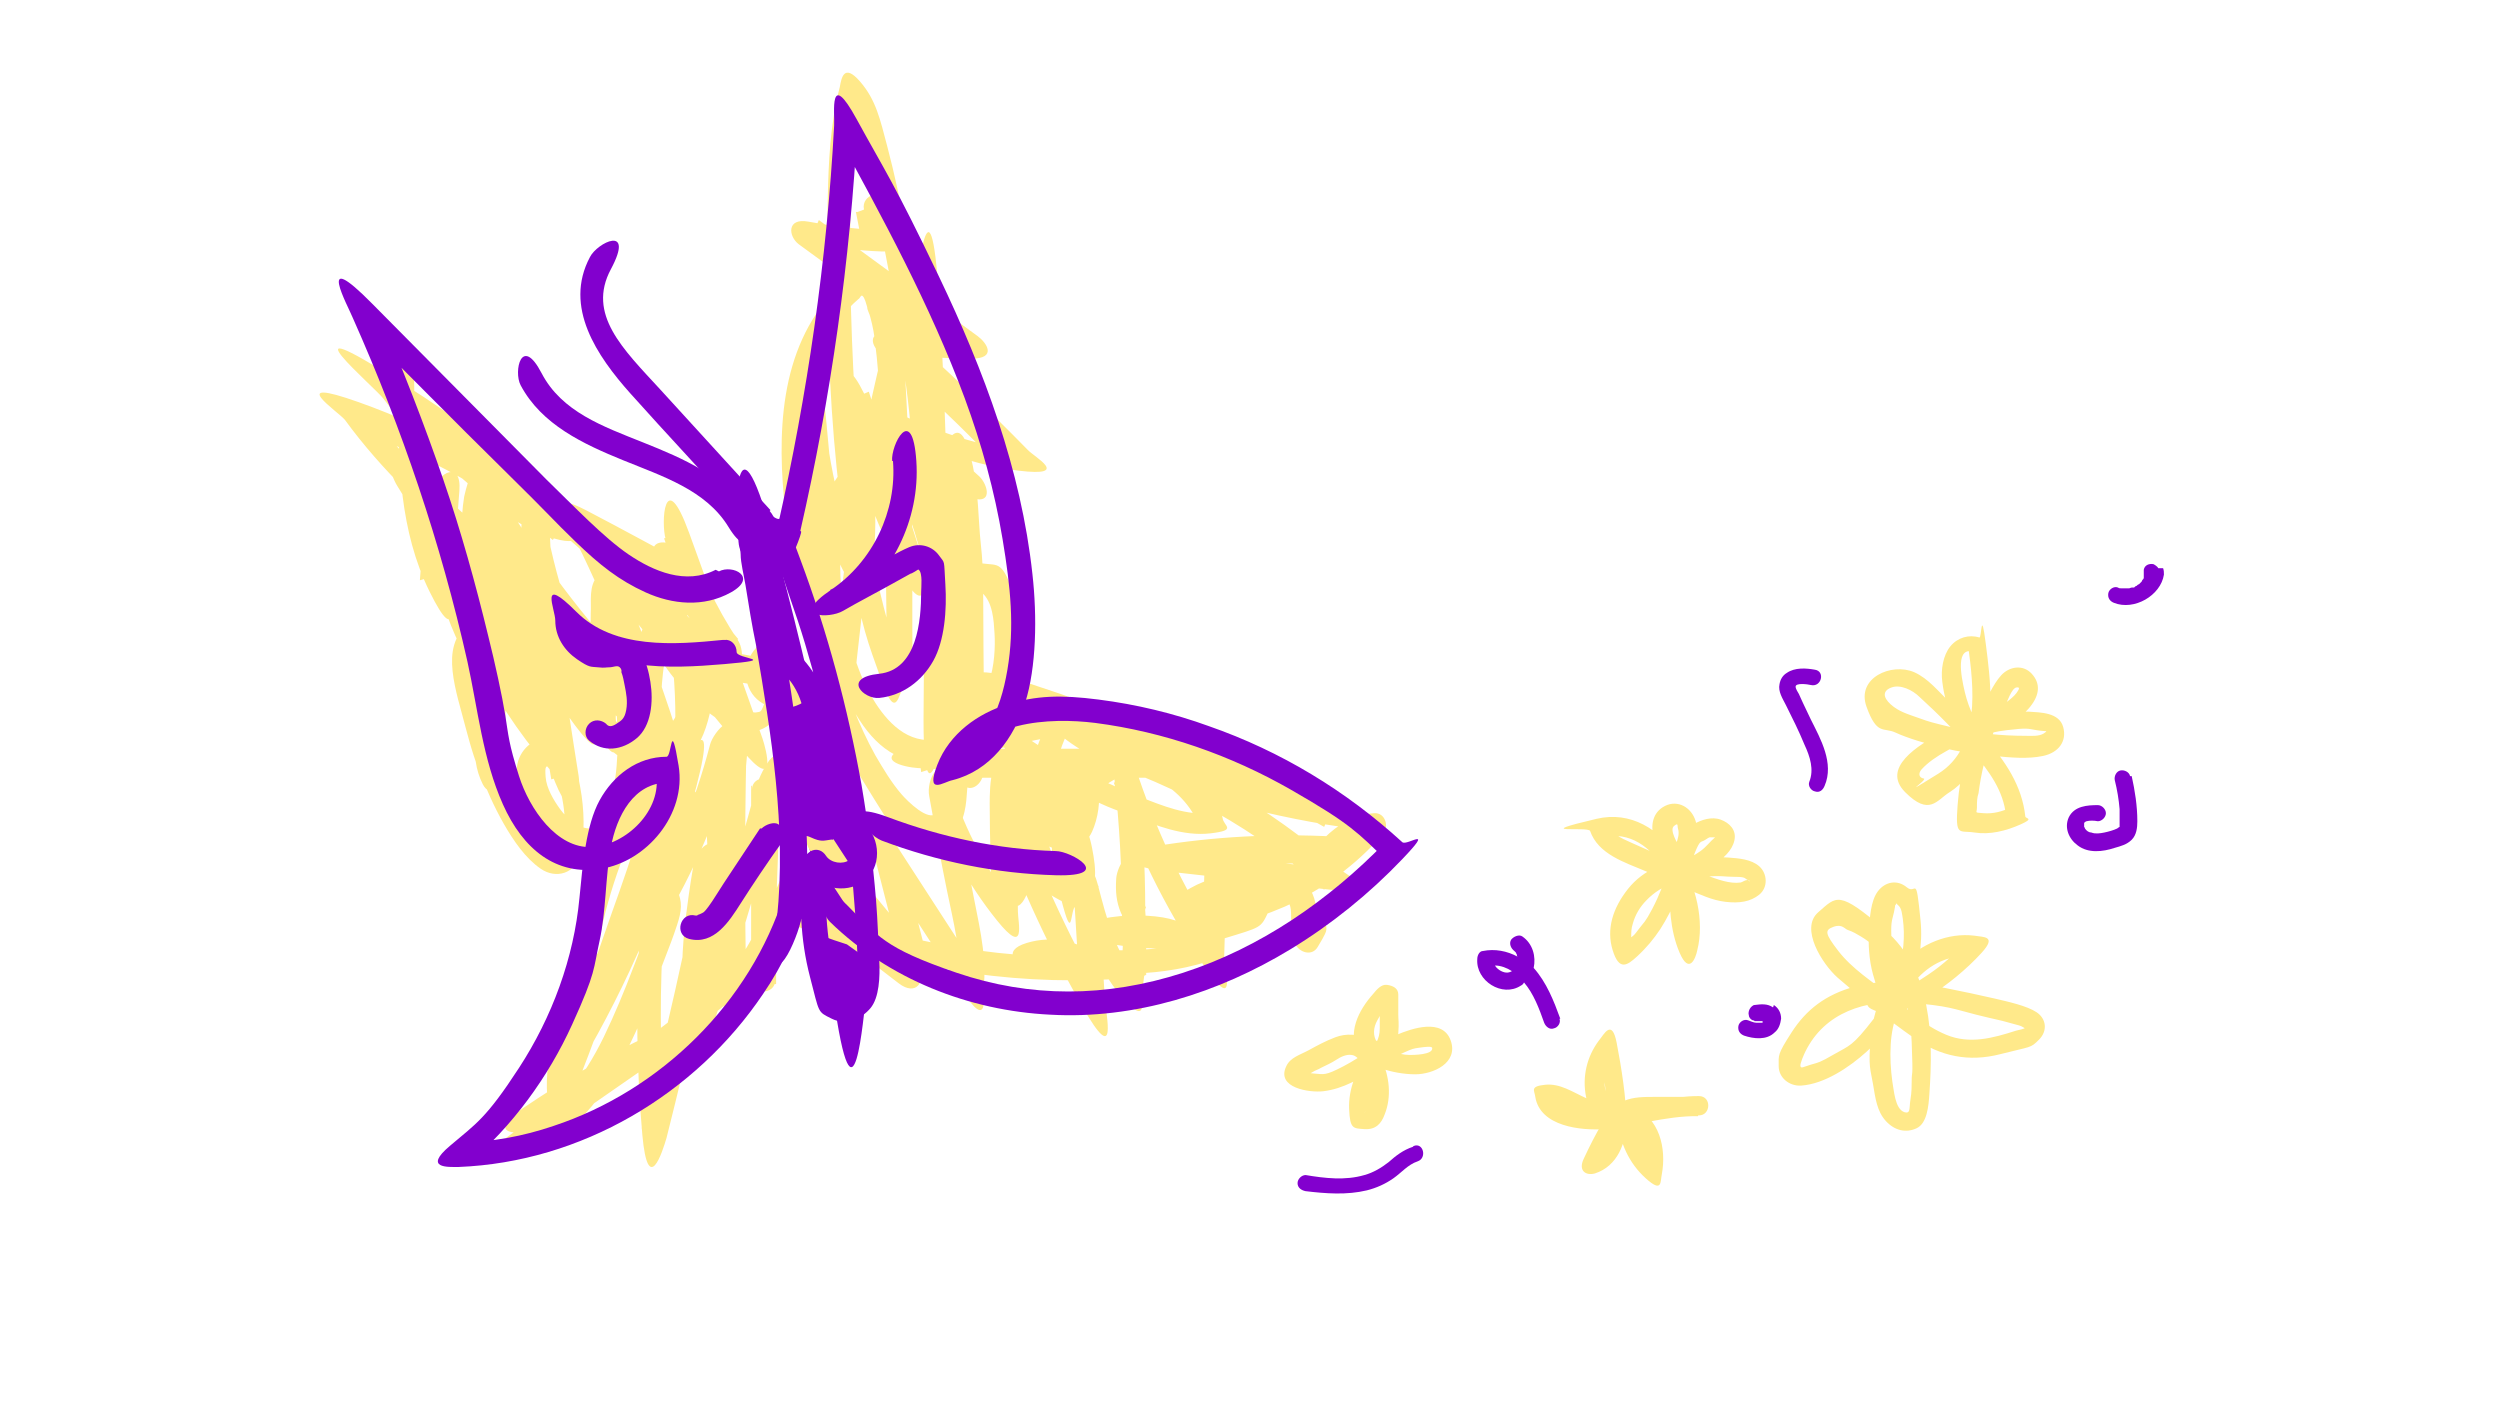 <?xml version="1.0" encoding="UTF-8"?>
<svg id="Layer_2" xmlns="http://www.w3.org/2000/svg" version="1.1" viewBox="0 0 310.2 176.5">
  <!-- Generator: Adobe Illustrator 29.8.2, SVG Export Plug-In . SVG Version: 2.1.1 Build 3)  -->
  <defs>
    <style>
      .st0 {
        fill: #8200ce;
      }

      .st1 {
        fill: #ffe98a;
      }
    </style>
  </defs>
  <path class="st0" d="M91.8,67.9c5.1,18.3,9,36.9,11.6,55.7s3.7,2,4.1,0c3.1-15.4-3.2-30.4-9.7-44.1s-2-1.3-2.9-.8-1.3,1.9-.8,2.9c5.9,12.5,12.1,26.6,9.3,40.8h4.1c-2.7-18.8-6.6-37.4-11.6-55.7s-4.8-1.5-4.1,1.1h0Z"/>
  <path class="st1" d="M117.3,96.5h27.8v-3.1c-10.4.2-20.8,0-31.2-.6l.4,3c5.8-1.9,11.7-3.7,17.7-4.6l-1.7-2.2c-1,2-1.9,4.1-2.3,6.2s-.8,4.3-.3,6.4,1.6,3.3,3.5,3.8,3.5-.5,4.3-2.2c1.5-3.3,1.4-8.9-2.9-9.9s-3.6.5-4.7,2-1.3,3.7-1.3,5.7c0,3.8.6,8.2,4.2,10.3,3.6,2.1,2,0,2.2-.9,1.3-6.3-.8-13-5.7-17.3s-2.3-.5-2.5.7c-1,5.3-1,10.7,0,16s2.9,1.2,3-.4.3-4.5.5-6.8.2-2.2.4-3.4,0-1,.2-1.4c0-.2,0-.5.1-.7s0-.2-.3,0l-1.1-.4c1.7,2,3.1,4.4,4,6.9s.8,2.5,1,3.8.5,2.5,0,2.7l1.9,1.1c-1.3-4.8-1.7-11.2,3.3-14.2s4.2-1.1,6.2,0,4.3,3.5,4.8,5.8l1.5-1.9c-3.1.3-6-.9-8.8-2s-5.3-2.3-7.8-3.6c-5-2.6-9.6-5.8-13.3-10v2.1c1.2-1,3.5,0,4.7.2,1.8.5,3.5,1.1,5.3,1.7,3.9,1.4,7.9,2.8,11.8,4.3,7.4,2.7,15.2,5,22.1,9l1.2-2.8c-9.9-1.6-19.6-4.5-28.7-8.5l-1.2,2.8c10.6,3.4,20.4,8.9,28.7,16.3l1.1-2.6c-7.1-.8-14.3-1.6-21.4-2.4l.4,3c7.1-1.2,14.3-1.5,21.5-1.1l-1.3-2.3c-1.4,2-3.1,3.6-5.2,4.7l1.5,2.6c1.9-1.3,3.3-3,4.7-4.7s3-3.2,5.1-3.4l-1.1-2.6c-2.6,3-5.7,5.5-9.3,7.4s-3.6,1.7-5.5,2.3-1.9.6-2.9.8-1.9.2-2.8.5h-.5c-.1.9,0,1.1.4.7.3,0,.8-.5,1.1-.6,1.1-.5,2.2-.7,3.4-.7s1.8,0,.7.7-2.2.9-3.2,1.2c-4.3,1.3-8.9,1.4-13.3.4v2.9c1.8-.4,3.6-.6,5.4-.3s3.7.5,3.6,1.5l1.1-1.5c-6.5,1.7-13.3.9-19.9.2l.4,3c2.2-.7,4.7-.3,6.5,1.2l1.1-2.6c-12.9.4-25.9-2.1-37.7-7.3v2.6c.9-.7,2,0,2.9.6,1.3.7,2.5,1.5,3.6,2.3,2.3,1.6,4.6,3.4,6.8,5.1s3.4-.3,2.4-1.8c-3.5-5.4-7-10.7-10.5-16.1l-2.6,1.5c3.7,5.1,7.6,10,11.7,14.6s2.9,0,2.5-1.5c-1.1-4.4-2.3-8.9-3.4-13.3l-2.8,1.2c3.5,5.4,7,10.8,10.5,16.2s2.7.7,2.8-.8c.3-3.9-.8-8-1.5-11.8s-1.5-8.1-2.3-12.2l-2.9.8c1.8,5.6,4.6,10.8,8.3,15.4s2.6.2,2.6-1.1c0-4.5-.2-9-.3-13.5l-3,.4c3,8.6,6.8,17,11.3,24.9,4.5,7.9,2.9.8,2.8-.8-.3-4.7-.6-9.5-.8-14.2l-3,.4c1.2,4.8,2.6,9.6,5.9,13.4s2.4.4,2.5-.7c.8-4.8.7-9.6-.2-14.4s-2.9-1.2-3,.4,0,2.9.6,4.3,3,1.4,3-.4c0-5.4-.3-10.8-.9-16.2l-3,.4c2.6,7.9,6.3,15.4,10.9,22.3s2.8.8,2.8-.8c.1-4.2.3-8.5.4-12.7l-2.8.8c.7,1.1,1,2.4.7,3.7s.4,2,1.5,1.9,2.6-.4,3.9-.8,2.3-.6,3.4-.2,1.2,1.3,1.2,2.3,0,2.4.5,3.5,2.1,1.6,2.8.4.6-1,.9-1.6c.9-1.7-1.7-3.2-2.6-1.5s-.6,1-.9,1.6l2.8.4c-.5-1.4-.2-2.9-.5-4.4s-1.1-2.5-2.3-3.1c-3.1-1.6-6,.4-9.1.5l1.5,1.9c.4-2.1,0-4.2-1-6s-2.8-.7-2.8.8c-.1,4.2-.3,8.5-.4,12.7l2.8-.8c-4.5-6.7-8-13.9-10.6-21.5s-3.2-1.4-3,.4c.6,5.4.9,10.8.9,16.2l3-.4c-.4-1.2-.5-2.3-.5-3.5l-3,.4c.8,4.2.8,8.5.2,12.8l2.5-.7c-3-3.3-4.1-7.8-5.2-12s-3.1-1.3-3,.4c.3,4.7.6,9.5.8,14.2l2.8-.8c-4.4-7.7-8.1-15.8-11-24.2s-3-1.4-3,.4c0,4.5.2,9,.3,13.5l2.6-1.1c-3.3-4.2-5.9-9-7.5-14.1s-3.3-1.1-2.9.8c.7,3.9,1.4,7.8,2.2,11.7s1.8,7.7,1.5,11.5l2.8-.8-10.5-16.2c-3.5-5.4-3.2-.5-2.8,1.2,1.1,4.4,2.3,8.9,3.4,13.3l2.5-1.5c-4-4.5-7.8-9.1-11.3-14s-3.7,0-2.6,1.5c3.5,5.4,7,10.7,10.5,16.1l2.4-1.8c-2.8-2.2-5.5-4.4-8.5-6.4s-5.8-4.1-8.5-2.1-1.2,2.1,0,2.6c12.4,5.4,25.8,8.1,39.3,7.7s2.1-1.7,1.1-2.6c-2.7-2.2-6.1-3-9.4-2s-1.2,2.8.4,3c6.9.8,13.9,1.5,20.7-.3s1.1-.8,1.1-1.5c.1-2.5-2.5-3.7-4.5-4.2s-5.6-.6-8.3,0-1.5,2.6,0,2.9c4.9,1.1,10,1.1,14.9-.4s4.7-1.3,5.7-3.4-.5-4.1-2.8-4.4-4.8.3-6.9,1.5-1.7,1.2-1.9,2.3.3,1.9,1.1,2.4c1.7,1.1,4.3.2,6.1-.2s4.3-1.3,6.4-2.2c4.7-2.1,8.9-5.2,12.2-9,.8-.9.3-2.7-1.1-2.6-2.5.2-4.5,1.4-6.2,3.1s-3.1,4-5.2,5.3-.2,3.6,1.5,2.6c2.5-1.5,4.6-3.4,6.3-5.8s-.3-2.2-1.3-2.3c-7.5-.4-15,0-22.3,1.2s-1.1,2.8.4,3c7.1.8,14.3,1.6,21.4,2.4s2-1.8,1.1-2.6c-8.7-7.7-18.9-13.5-30-17.1s-2.8,2.1-1.2,2.8c9.4,4.1,19.3,7.1,29.5,8.8s2.7-1.8,1.2-2.8c-7.5-4.4-16.1-6.9-24.2-9.8s-8.3-3.1-12.6-4.5-7.8-3-10.8-.4-.5,1.6,0,2.1c4,4.5,9,7.9,14.3,10.7s5.4,2.6,8.2,3.7,6.2,2.5,9.6,2.1,1.6-.9,1.5-1.9c-.6-3-3.5-5.9-6-7.5s-5.9-2-8.8-.6c-6.8,3.3-6.9,11.6-5.3,17.9s1.1,1.4,1.9,1.1c3-1.3,2.5-4.6,2-7.2s-2.1-6.4-4-9.1-1.8-2.9-3.5-2.4-1.9,2-2.1,3.3c-.5,3.9-.9,7.9-1.1,11.8l3-.4c-.8-4.8-.7-9.6,0-14.4l-2.5.7c4.1,3.5,6.1,9,4.9,14.3l2.2-.9c-2.3-1.3-2.6-4.4-2.7-6.8s-.2-3.2.5-4.4,2-1.6,2.8-.3.4,3.4-.2,4.7-2,0-2.2-1.1c-.4-1.7,0-3.6.4-5.2s1.1-3.5,1.9-5.1-.4-2.4-1.7-2.2c-6.1.9-11.9,2.7-17.7,4.6s-1.3,2.9.4,3c10.4.6,20.8.8,31.2.6s2-3,0-3h-27.8c-1.9,0-1.9,3.1,0,3.1h0v.4Z"/>
  <path class="st1" d="M93.2,97.5v24.1c0,1.9,3,1.9,3,0,0-7.9.3-15.9.7-23.8s-2.5-2-3-.4c-2.8,10.3-5.8,20.4-9.2,30.5l3,.4c-.3-3.7-.3-7.4,0-11.1s.3-3.5.5-5.3.3-2,.4-2.9,0-1,.3-1.4v-.3c.3-.4.2-.4-.4,0l-1.1-1.9c-2.2,11.6-4.8,23.2-7.8,34.6l3,.4c-.6-7.5-.8-15.1-.4-22.6s.6-14.2,3.9-20.3l-2.8-1.2c-2.9,11.2-7.3,21.9-13,31.9l2.8.8c0-13.2,4.2-26.2,11.9-37l-2.8-.8c-.4,3.8-1.5,7.5-2.6,11.1s-2.4,7.4-3.7,11c-2.5,7.3-5.2,14.6-8,21.9l3,.4c-.4-4.8,1.4-9.2,3.9-13.2s2.5-3.9,3.9-5.8,2.6-3.5,4.7-4.5l-2.1-.5c.5,1-.6,2.9-1,3.9-.6,1.5-1.1,3-1.7,4.5-1.1,2.9-2.3,5.8-3.7,8.7-2.4,4.9-5.8,9.7-11.1,11.5l1.2,2.8c5.7-4,11.4-8,17.2-12s.2-3.5-1.5-2.6c-5.5,2.6-10.8,5.7-15.8,9.1s-.2,3.4,1.5,2.6c7.4-3.2,14-7.7,20.2-12.7s6.2-5,9-7.7,2.2-2.6,2.6-4.3,0-3.5,1.1-4.7l-2.5-1.5c-1.8,4.5-4.2,8.8-7,12.7l2.8.8c-.2-9.8-.2-19.5,0-29.3s-2.8-1.9-3,0l-1.5,16.5h3c-.6-5.7-.6-11.4,0-17.1s-2.6-2-3-.4c-1.9,7.3-4.8,14.3-8.7,20.7l2.8.4c-.7-3.4-1.1-6.9-1.1-10.4s0-8.9.9-8.9l-1.3-.7c1.5,3.2,3,6.4,4.5,9.5s3.4.2,2.6-1.5c-1.5-3.2-3-6.4-4.5-9.5s-.8-.8-1.3-.7c-1.7,0-2.8,1.3-3.2,2.9s-.6,4.4-.7,6.6c-.2,4.6.3,9.1,1.2,13.6s2.1,1.4,2.8.4c4.1-6.7,7.1-13.9,9.1-21.4l-3-.4c-.7,5.7-.7,11.4,0,17.1s2.8,2,3,0l1.5-16.5h-3c-.3,9.8-.3,19.5,0,29.3s2,2,2.8.8c3-4.2,5.4-8.7,7.3-13.4s-1.6-2.6-2.5-1.5-1.5,2.9-1.7,4.6-.5,3-1.8,4.3c-2.8,2.7-5.8,5.1-8.8,7.5-6.1,4.9-12.7,9.4-20,12.5l1.5,2.6c5-3.4,10.3-6.5,15.8-9.1l-1.5-2.6c-5.7,4-11.4,8-17.2,12s-.6,3.3,1.2,2.8c6.3-2.1,10.3-7.5,13.1-13.3s2.8-6.5,4.1-9.9,1.4-3.6,2-5.4.7-2.9,0-4.4-1.4-.9-2.1-.5c-2.2,1-3.8,2.9-5.2,4.8s-3.1,4.3-4.5,6.5c-2.7,4.4-4.7,9.5-4.3,14.8s2.3,2,3,.4c2.9-7.4,5.6-14.8,8.2-22.3s5.4-14.7,6.3-22.4-2.1-1.8-2.8-.8c-8,11.2-12.3,24.8-12.3,38.5s2.1,2.1,2.8.8c5.8-10.2,10.3-21.2,13.3-32.6s-1.9-2.7-2.8-1.2c-3.4,6.3-3.9,13.8-4.3,20.8s-.3,15.8.4,23.6,2.5,2.1,3,.4c2.9-11.5,5.5-23,7.8-34.6s-.2-1.6-1.1-1.9c-2-.7-3.1,1.3-3.4,2.9-.4,2.3-.7,4.6-1,6.9-.5,4.7-.5,9.5-.2,14.3s2.4,2.1,3,.4c3.4-10.1,6.4-20.2,9.2-30.5l-3-.4c-.4,7.9-.6,15.9-.7,23.8h3v-24.1c0-1.9-3-1.9-3,0h0v-.5Z"/>
  <path class="st1" d="M49.4,49.3c0,8.2.2,16.6,3.9,24.1s2.7.6,2.8-.8c.3-3.9.6-7.8.9-11.7s-2.7-2.1-3-.4c-1.1,7.2.2,14.4,3.7,20.8s2.1,1,2.6,0c2.7-6,0-12.2,1.1-18.3l-3-.4c.8,9.9,6.4,18.2,12,26.1s2.8.8,2.8-.8c0-4.8-3.2-9.2-5.2-13.4s-4.2-9.2-6-13.9l-2.8,1.2c4.8,8.3,10.5,16.1,16.9,23.1s3.4-.7,2.1-2.1c-10.1-11.2-23.3-19.3-32.3-31.6l-1.7,2.2c8.8,3.1,17.1,7.7,24.4,13.6l1.5-2.5c-4-1.2-7.1-4.2-10.2-6.8s-6.5-5.7-9.1-9.1l-2.1,2.1c15.4,9.8,29.3,21.7,41.3,35.4l1.8-2.4c-.3,0-.3-.2-.3-.5l-1.5,1.5c3-.3,5.8.8,7.9,3l.3-2.4c-1.7.8-2.8-1.5-1.3-2.5l-2.1-.5c.7,1.4.8,3.1.2,4.6s-.5,1.4-1.2,1.5-1.8-.8-2.5-1.2c-2.7-1.8-4.9-4.2-6.5-7s-1.4-2.8-1.8-4.2,0-.6-.2-.8v-.3c0-.4,0-.4-.8,0l.3.7c.2.6.3,1.2.4,1.8.8,3.9,1.1,7.8,1.1,11.8s0,3.8-.3,5.7-.2,1.9-.4,2.9-.5,1.9-.6,2.9l-.2.3c.8.3,1,.2.8-.3,0-.3,0-1-.2-1.4,0-1-.3-1.9-.4-2.9-.2-2.1-.4-4.2-.5-6.3,0-3.5,0-7.2,1.1-10.5s1.1-2.4,2.1-3.2.5-.3.8-.4h.3c.6-.2.5-.4-.4-.7,0,0,.4,2.9.4,3.2.2,3.6.2,7.6-.9,11.1s-1,2.5-2.1,3.1c-1.6.9-3.5-.3-4.8-1.3s-2.5-2.3-3.5-3.6-2.2-3.2-1.4-4.8,1.9-1.3,2.3,0,.5,3.4.6,5c.2,3.7.3,7.5-.7,11.2s-.8,3.5-2.4,3.6-3.1-1.3-3.9-2.4-1.7-2.6-1.8-4,0-1.4.7-1.3.7,1.6.9,2c.5,1.8.8,3.6.8,5.4s0,1.8-.2,2.7,0,.5-.2.7c.4,0,.4,0,0-.2-.2,0-.4-.3-.6-.5-5.4-5.1-7.4-13.4-8.9-20.4s-.9-3.4,0-4.4,3.4.8,4.1,1.7c2.3,2.8,3.1,6.6,2.3,10.1l2.5-.7c-6.5-8-10.7-17.7-12.2-27.9l-2.5,1.5c3.9,3.9,5.6,9.8,7.6,14.8,2,5,4.6,11.5,6.9,17.2s3.2,1.1,2.9-.8c-1.6-10.1-3.2-20.3-3.6-30.6l-3,.4c1.5,8.3,4.4,16.3,8.4,23.8s2.8.7,2.8-.8c0-3.5.2-7,.3-10.5v-2.5c0-.5,0-1,0-1.5s0-.8,0-.9c0-.3,0-.2-.5.3l.3.2c0,.3.5.6.7.8.6.7,1.2,1.4,1.7,2.1,4.4,5.3,8.8,10.7,13.2,16s3,0,2.5-1.5c-3-8.5-6-17-9.1-25.5s-3.5-1.1-2.9.8c1.5,5.1,3.7,9.9,6.6,14.2l2.4-1.8c-2.9-3.4-5.4-7.1-7.4-11.1l-1.7,2.2c1.2.3,1.9,1,2.2,2.2l2.2-1.7c-4.7-2.5-9.4-5.1-14.2-7.6s-2.7.7-2.1,2.1c4.5,8.8,8.1,18,11,27.5l2.2-1.7c-3-1.9-5.3-4.5-7.7-7.1s-5.4-5.6-8.1-8.5c-5.4-5.7-10.9-11.4-16.3-17.1s-3.3.4-2.4,1.8c5.2,8.5,10.7,16.9,16.4,25s3.4.2,2.6-1.5c-1.4-3.3-3.4-6.2-5.8-8.8s-2.5-.2-2.6,1.1c-.2,6.8-.3,13.7-.2,20.5l2.8-.8c-.6-1.3-.6-2.7-.5-4.1s-2.8-1.9-3,0,0,3.8.9,5.6,2.8.6,2.8-.8c0-6.8,0-13.7.2-20.5l-2.6,1.1c2.3,2.4,4.1,5.1,5.4,8.2l2.6-1.5c-5.7-8.2-11.2-16.5-16.4-25l-2.4,1.8c5.5,5.8,11.1,11.6,16.6,17.4s5.5,5.8,8.2,8.6,4.9,5.1,7.8,7,2.6-.5,2.2-1.7c-3-9.7-6.7-19.2-11.3-28.2l-2.1,2.1c4.7,2.5,9.4,5.1,14.2,7.6s2.5-.4,2.2-1.7c-.5-2.1-2.2-3.8-4.3-4.3s-2.3,1-1.7,2.2c2.1,4.2,4.8,8.2,7.9,11.7s3.3-.4,2.4-1.8c-2.8-4.2-4.9-8.7-6.3-13.5l-2.9.8c3,8.5,6,17,9.1,25.5l2.5-1.5c-2.6-3.2-5.2-6.4-7.9-9.5s-2.7-3.3-4.1-5-2.4-3.2-3.8-4.6-2.8-1.6-4-.3-.8,3.2-.9,4.7c0,4.2-.2,8.5-.3,12.7l2.8-.8c-3.9-7.2-6.6-15-8.1-23.1s-3-1.3-3,.4c.4,10.5,2,21,3.7,31.4l2.9-.8c-2.4-6.1-4.8-12.1-7.3-18.1s-3.9-11.1-8-15.2-2.7,0-2.5,1.5c1.6,10.7,6.2,20.8,13,29.3,6.8,8.5,2.3.4,2.5-.7,1-4.7-.2-9.7-3.4-13.3s-3.7-3.1-6-2.6-3.4,2.6-3.5,4.8.6,4.7,1.2,6.9,1.2,4.7,2.1,7,1.9,4.6,3.1,6.7,2.7,4.3,4.6,5.6,4.3.6,4.9-1.8.5-5.6,0-8.3-1-5.2-3.2-5.9-4.2,1-4.6,3c-.9,4.4,3.5,9.8,7.8,10.5s6.7-7.4,7-11.4,0-5.4-.2-8.1-.2-4.6-1.8-6.2-4.2-1.3-5.7.3-1.8,4.3-.9,6.4,2.7,4.4,4.6,6.1,4.2,3.3,6.8,3.1c5.1-.2,6.3-6.1,6.8-10.1s.4-5.9,0-8.8,0-2.5-.7-3.4-1.9-1.1-3-.8c-4.6,1.3-5.8,6.8-6.3,10.9s-.3,5.8,0,8.7.5,5.9,1,8.7,3,3.5,4.6,1.4.8-1.9,1-2.9.5-2.9.6-4.4c.6-5.8.4-11.6-.6-17.4s-.5-5.2-2.8-5.9-3.4,1.7-3.2,3.6,1.5,4.5,2.6,6.4,2.7,3.8,4.4,5.4,3.8,3.3,6.1,3.8,4.3-1.3,5.1-3.6.5-4.8-.5-7-1.4-.9-2.1-.5c-2,1.2-2.9,3.9-1.7,6.1s4,2.7,6.1,1.7.9-1.7.3-2.4c-2.6-2.7-6.3-4.2-10-3.9s-1.5.6-1.5,1.5c0,1.3.6,2.4,1.8,3.1s3-1.1,1.8-2.4c-12.1-13.9-26.3-26-41.9-35.9s-3,.8-2.1,2.1c2.9,3.8,6.3,6.9,9.9,10s6.8,6,11.2,7.3,2.7-1.5,1.5-2.5c-7.7-6.2-16.4-11.1-25.7-14.4s-2.5,1.2-1.7,2.2c9.1,12.5,22.5,20.8,32.7,32.2l2.1-2.1c-6.3-6.9-11.8-14.4-16.4-22.5s-3.4-.5-2.8,1.2c1.7,4.5,3.6,9,5.7,13.3,2.1,4.3,2.1,4.2,3.1,6.3s2.2,4.3,2.2,6.8l2.8-.8c-5.2-7.3-10.9-15.3-11.6-24.5s-2.6-2.2-3-.4c-.5,3-.3,5.9,0,8.9s.5,6-.8,8.7h2.6c-3.1-5.6-4.3-12.1-3.4-18.5l-3-.4c-.3,3.9-.6,7.8-.9,11.7l2.8-.8c-3.5-7-3.6-14.9-3.5-22.6s-3-1.9-3,0h0l.9.8Z"/>
  <path class="st1" d="M106.2,26.3l.8,4.1,1.5-1.9c-2.8-.1-5.5-.5-8.2-1s-2.5,1.8-1.2,2.8c6.6,4.8,13.1,9.6,19.7,14.4l.8-2.8c-3,0-5.9-.2-8.9-.6s-2.8,1.4-1.5,2.5c5.3,4.6,10.4,9.4,15.2,14.5l1.1-2.6c-6-.7-11.5-3.2-16.9-5.7s-3.2,1.5-1.5,2.6c4.1,2.7,7.9,5.7,11.5,9l1.5-2.5c-3.2-1.3-6.3-3.1-9-5.1s-2.8,1.2-1.8,2.4c2.7,3.4,5,7,7,10.8l2.4-1.8c-4.6-5-8.5-10.5-11.5-16.6s-3.3-.5-2.8,1.2c2.3,7.1,4.5,14.2,6.8,21.2l2.8-1.2c-3.1-6.1-5.4-12.6-6.9-19.4s-3.2-1.1-2.9.8c.9,6.6,1.8,13.3.7,19.9l2.8-.4c-3.9-6.6-4.9-14.4-5.8-22h-3c1.3,10.8,1.8,21.6,1.6,32.5l2.8-.8c-1.4-3.1-1.9-6.7-1.3-10.1h-2.9c1,4.2,2,8.5,4.4,12.2s2.7.7,2.8-.8c1.6-14.3,3.2-28.6,7.4-42.4h-2.9c2,7.4,2.3,15.3,3,22.9.8,7.9,1.5,15.8,2.3,23.7s3.1,2,3,0c-.2-5.1-.3-10.1-.4-15.2s0-4.9,0-7.3,0-4.6,1-6.6l-2.8-.4c1,3,1.1,6.2,1.3,9.3s.4,6.7.5,10.1c.2,6.7.2,13.5,0,20.2l3-.4c-1.2-4.2-1.9-8.5-2-12.9s0-4.5.3-6.8.4-3.8,1.8-2.6,1.5,3.5,1.6,5.1,0,4.1-.7,6c-1,3.1-3.4,6.9-7,7.2s-6.1-2.8-7.7-5.6-3.1-7.7-3.5-11.7-.5-8.3,1-12,1.9-3.8,3.6-3.6,2.6,2.7,3.2,4c1.8,4,2.6,8.6,3.4,12.9s1.2,9,1.3,13.5,0,4.5,0,6.7.2,3.8-.8,4.9-3.6-1.5-4.3-2.3c-1.3-1.5-2.3-3.2-3.3-4.9-4.1-7.4-5.9-15.8-7.4-24.1s-2.4-16.9.3-24.8,1.4-3.3,2.4-4.8,1-1.2,1.5-1.8.6-.6.9-.9.3-.2.4-.4q.2-.3.3-.2c.3.2.5,1.1.6,1.4,0,.4.3.8.4,1.3.3,1.1.5,2.2.6,3.3.3,2.2.4,4.4.6,6.6.6,9.4.7,18.7.8,28.1s.3,4.1-.6,5.8l2.8.4c-3.2-8.7-4.8-17.9-5.6-27.1s-1.2-19.4-1.1-29,0-10.8,1.5-16l-2.5.7c1.9,2.2,2.3,5.5,3,8.2s1.5,6.5,2.1,9.7c1.3,6.6,2.4,13.2,3.5,19.9s3,1.3,3-.4c0-4.3,0-8.5.4-12.8h-3c.9,17,1.3,34,1.1,51.1s3,1.9,3,0c.2-17,0-34.1-1.1-51.1s-2.8-1.9-3,0c-.4,4.2-.6,8.5-.4,12.8l3-.4c-1.2-7-2.3-13.9-3.7-20.8-.7-3.4-1.4-6.8-2.3-10.2s-1.4-5.8-3.4-8.1-2.3-.4-2.5.7c-1.2,4.6-1.4,9.3-1.5,14.1s0,10.1,0,15.1c.3,9.6.9,19.3,2.6,28.8,1.7,9.5,2.3,10.6,4.1,15.7s2.1,1.6,2.8.4c1.2-2.2,1-4.6,1-7s0-5.6,0-8.5c0-5.7-.2-11.4-.6-17.2-.3-5.1-.3-10.7-2.1-15.5s-.7-2-1.7-2.6-2.2-.4-3.2.3c-1.7,1.2-3.1,2.8-4.3,4.5-5.4,8.1-4.7,19-3.4,28.2s3.6,20.7,9,29.5,2.5,3.9,4.3,5.4,3.8,2.8,5.9,2,2.6-2.8,2.8-4.7.3-5.2.3-7.8c0-5.5-.6-11-1.5-16.4s-1.9-10.5-4.4-15.1-2.5-3.7-4.7-4.1-4.3,1.3-5.5,3c-2.7,3.8-2.9,9.2-2.6,13.7s1.5,9.9,3.8,14.4,5,7.3,9.4,7.7,8.1-2.9,10-6.6,2.8-9.6,1.2-14.1-1.9-3.8-4.1-4.1-3.7,1.5-4.2,3.5-.6,4.9-.7,7.3.2,5.2.5,7.8.9,5.2,1.6,7.8,2.9,1.3,3-.4c.2-6.9,0-13.8,0-20.7s-.3-6.7-.5-10.1-.4-6.5-1.4-9.6-2.1-1.5-2.8-.4c-1.1,2-1.4,4.3-1.4,6.6v7.9c0,5.4.2,10.8.4,16.2h3c-.8-8.1-1.6-16.1-2.3-24.2s-1-15.7-3.1-23.2-2.5-1.4-2.9,0c-4.3,14-5.9,28.7-7.5,43.2l2.8-.8c-2.3-3.5-3.2-7.5-4.1-11.4s-2.7-1.5-2.9,0c-.7,4.3,0,8.5,1.6,12.4s2.8.6,2.8-.8c.2-10.8-.3-21.7-1.6-32.5s-3.2-1.9-3,0c.9,8.1,2,16.4,6.2,23.5s2.6,1,2.8-.4c1.1-7.2.2-14.4-.7-21.5l-2.9.8c1.6,7,4,13.7,7.3,20.1s3.3.5,2.8-1.2c-2.3-7.1-4.5-14.2-6.8-21.2l-2.8,1.2c3.2,6.3,7.2,12.1,12,17.2s3.1-.4,2.4-1.8c-2.1-4-4.6-7.8-7.4-11.4l-1.8,2.4c3,2.3,6.3,4,9.8,5.4s2.5-1.6,1.5-2.5c-3.8-3.5-7.8-6.7-12.1-9.5l-1.5,2.6c5.9,2.7,11.9,5.4,18.5,6.2,6.6.8,1.9-1.7,1.1-2.6-4.9-5-10-9.9-15.2-14.5l-1.5,2.5c3.2.4,6.4.7,9.7.7s1.9-2,.8-2.8c-6.6-4.8-13.1-9.6-19.7-14.4l-1.2,2.8c3,.6,6,1,9,1.1s1.6-1,1.5-1.9l-.8-4.1c-.4-1.9-3.3-1.1-2.9.8h0l-.8.3Z"/>
  <path class="st0" d="M99.8,114.3c.9-8.5,0-17-1.2-25.4s-1.4-8.5-2.1-12.7-.7-4.3-1.1-6.5-.2-1-.2-1.4,0-1.1-.2-1.3h-.2q-.3,0,0,0s.3.2.3.3c.3.3.5.6.7.9.9,1.8,1.5,3.9,2.2,5.9s1.3,3.8,1.9,5.8c1.2,4,2.2,8,3.1,12,1.8,8.1,2.9,16.3,3.3,24.6s0,2.3,0,3.5,0,2-.3,2.9-.9,1.2-1.4.7-.8-2.2-1-2.9c-1.1-4.5-1.4-9.1-.8-13.6l-2.8.8c1.5,2.3,4.8,3.1,7.1,1.5s2.3-5.4,0-7.3-2.6-1.2-4.1-.9-1.2.2-1.7-.3-.7-1.1-.7-1.8c-.2-1.8.9-3.6,1.5-5.2s.8-3.3.7-4.9c-.3-3.6-2.2-6.9-5.2-9s-3.1,1.5-1.5,2.6c2.6,1.8,4,5,3.7,8.1s-3.1,6.5-1.8,10.1,1.3,2.5,2.6,3.1,1.6.4,2.4.3,1.4-.4,2.1,0,1.1,1.9.3,2.5-2.3.4-2.9-.5c-.9-1.4-2.6-.7-2.8.8-.6,4.7-.4,9.6.8,14.2s.9,4.3,2.7,5.2,3.7,0,4.8-1.3,1.2-3.9,1.1-5.9-.2-5-.4-7.5c-.4-4.8-1-9.6-1.8-14.3-1.7-9.5-4.2-18.9-7.6-28s-1.3-4-3.2-5.2-3.6-.4-4.2,1.5,0,2.1,0,3.1.4,2.6.6,3.8c.4,2.5.8,5,1.3,7.4,1.9,11.2,3.8,22.6,2.6,34s2.8,1.9,3,0h0l.2.2Z"/>
  <path class="st0" d="M99.3,65.9c3.8-16.6,6.2-33.5,7.1-50.5l-2.8.8c5.9,10.8,11.8,21.6,16.1,33.2,2.1,5.7,3.7,11.5,4.7,17.5s1.5,10.9.6,16.2-2.8,9.5-7.7,10.7l1.9,1.9c2.3-6.3,11.1-6.7,16.7-6,8.5,1.1,16.8,4,24.3,8.3s8.2,5.3,11.7,8.6v-2.1c-7,7.2-15.5,13.1-25.1,16.2s-19,3.1-28.1,0-9.8-4.6-13.6-8.4-3.5.8-2.1,2.1c7.3,7.1,17.2,11,27.3,11.5,10.5.6,20.9-2.7,29.8-8.1,5.1-3.1,9.8-6.9,13.9-11.2s.6-1.6,0-2.1c-7-6.4-15.1-11.3-24-14.4-4.4-1.6-9-2.7-13.7-3.3s-7.7-.5-11.3.6-7.2,3.6-8.7,7.5.8,2.1,1.9,1.9c4.7-1.2,7.6-5.2,9-9.6s1.5-10.7.9-16c-1.4-12.9-6-25.2-11.6-36.9s-6.7-13.1-10.2-19.5-2.7-.7-2.8.8c-.9,16.7-3.3,33.3-7,49.7s2.5,2.7,2.9.8h0v-.2Z"/>
  <path class="st0" d="M88.8,70.7c-3.7,1.9-7.7.2-10.8-1.9s-6.9-6.1-10.2-9.3c-7.2-7.3-14.4-14.5-21.6-21.8s-3,.3-2.4,1.8c6.1,13.7,10.9,27.9,14.2,42.6,1.3,5.9,1.9,12.1,4.4,17.7,2.5,5.6,6.6,8.9,12.2,8s10.6-6.7,9.6-12.8-.8-1.1-1.5-1.1c-3.6,0-6.6,2.3-8.3,5.4s-2.1,8-2.5,12.1c-.7,7.5-3.4,14.8-7.5,21.1-4.1,6.3-5.3,6.9-8.6,9.7s-.2,2.6,1.1,2.6c15.2-.6,29.4-9,37.8-21.5,2.4-3.5,4.2-7.4,5.5-11.5s-2.3-2.7-2.9-.8c-4.2,13.4-15.3,24.3-28.6,28.7-3.8,1.3-7.7,2-11.7,2.1l1.1,2.6c5.5-4.7,9.9-10.7,12.9-17.3s2.6-6.8,3.4-10.4.7-7.8,1.4-11.6,2.8-8,7.1-8l-1.5-1.1c.8,4.5-3.7,8.9-8,9.1s-7.7-4.7-9-8.8-1.3-5-1.7-7.5-1.3-6.6-2.1-9.8c-1.6-6.6-3.4-13.1-5.6-19.5s-5.2-14.3-8.3-21.2l-2.4,1.8c6.1,6.1,12.1,12.2,18.2,18.2,6.1,6,5.9,6,8.9,8.9s5.4,4.8,8.7,6.3,7.2,1.9,10.6,0,.2-3.5-1.5-2.6h0l-.4-.2Z"/>
  <path class="st0" d="M93,63.9c-3-4.8-8.2-7-13.2-9s-10.1-3.8-12.6-8.6-3.5-.2-2.6,1.5c2.6,4.9,7.8,7.3,12.7,9.3s10.3,3.7,13.1,8.3,3.6,0,2.6-1.5h0Z"/>
  <path class="st0" d="M95.6,63.3c-4.6-5-9.1-10-13.7-15s-9.1-9.3-6.1-14.9-1.7-3.3-2.6-1.5c-3.3,6.2.9,12.3,5,16.9s10.2,11.1,15.2,16.7,3.4-.7,2.1-2.1h0Z"/>
  <path class="st0" d="M110.8,57.2c.5,6.2-2.5,12.5-7.7,16s-.2,3.6,1.5,2.6,4.6-2.5,6.9-3.8,1.1-.6,1.7-.9.7-.5.8-.4c.5.4.3,2.2.3,2.7,0,3.6-.5,9.7-5.2,10.2s-1.9,3.2,0,3c2.9-.3,5.3-2.1,6.7-4.6s1.7-6.3,1.5-9.5,0-2.5-.8-3.6-2.3-1.6-3.7-1-3.1,1.6-4.6,2.5-3.4,1.9-5.2,2.8l1.5,2.6c6.1-4.1,9.7-11.3,9.2-18.6s-3.2-1.9-3,0h0Z"/>
  <path class="st0" d="M89.7,79.4c-6,.6-13.5,1.2-18.2-3.5s-2.6-.3-2.6,1.1c0,2,1.1,3.7,2.7,4.8s1.7.9,2.6,1,.9,0,1.4,0,1-.3,1.3,0,.2.5.2.6c.2.5.3,1.1.4,1.6.2,1,.4,2,.2,3.1s-.6,1.3-1.2,1.7-1,.4-1.3,0c-.6-.5-1.5-.6-2.1,0s-.6,1.6,0,2.1c1.8,1.5,4.1,1.2,5.9-.3s2.1-4.5,1.7-7-1.3-5.2-4.4-5-1.9.3-2.8-.3-1.4-1.4-1.4-2.4l-2.6,1.1c5.3,5.3,13.4,5,20.4,4.4s1.5-.6,1.5-1.5-.7-1.6-1.5-1.5h-.2Z"/>
  <path class="st0" d="M94.3,102.8l-4.5,6.8c-.6.9-1.3,2.1-1.9,2.9s-.6.7-1,.9-.2,0-.4.2c.2,0,0,0,0,0,0,0-.2,0,0,0-.3,0,0,0-.2,0-1.9-.5-2.7,2.4-.8,2.9,3.1.8,5-2.2,6.4-4.4s3.4-5.2,5.2-7.7,0-1.7-.5-2.1-1.6,0-2.1.5h-.2Z"/>
  <path class="st0" d="M109.4,104.3c6.9,2.6,14.2,4.1,21.6,4.3,7.4.2,1.9-3,0-3-7.1-.2-14.1-1.7-20.8-4.2s-2.6,2.2-.8,2.9h0Z"/>
  <path class="st1" d="M170.9,129.4c-.6-.9-.5-1.9,0-2.8s.5-.9.9-1.3.4-.4.6-.7l.2-.2q.3-.3,0,0h-.9.1l-.6-.7c.2.5,0,1.3,0,1.8v2.1c0,1.4-.6,2.1-1.4,3.2-1.5,1.9-2.5,4.3-2.4,6.8s.5,2.4,1.9,2.5,2.1-.7,2.5-1.8c.9-2.2.6-4.8-.4-6.9s-1-1.9-1.9-2.5-2.5-.7-3.8-.2-2.2,1-3.3,1.6-2.3.9-2.8,2c-1.3,2.7,2.9,3.3,4.6,3.1,2.5-.3,4.6-1.6,6.7-2.9s2.2-1.4,3.3-1.9,1.2-.5,1.9-.6,1.5-.2,1.6,0c.2.9-2.4.9-2.8.9-.7,0-1.5-.2-2.2-.4s-1.4-.3-1.5-.7c-.3-1.5-2.6-.9-2.3.6s1.5,1.8,2.6,2.2,2.7.7,4.1.7c2.2,0,5.4-1.4,4.4-4.2s-4.8-1.5-6.7-.7-4.3,2.7-6.6,3.9-2.4,1-3.7.9-.8-.3-1-.2-.2-.4-.1.2,0,.2.2.2.6-.3.8-.4c.3-.2.7-.3,1-.5.6-.3,1.3-.6,1.9-1s1.3-.7,1.9-.6c1.1.1,1.7,2,1.9,2.8s.4,2.5,0,3.7-.3.3,0,.5.1,0,.2-.2,0-.5,0-.6c0-.7.1-1.3.3-1.9.4-1.3,1.1-2.3,2-3.4s1.3-2.2,1.4-3.6,0-1.6,0-2.3v-2.5c0-.8-.7-1.1-1.4-1.2s-1.3.6-1.7,1.1c-1.8,2-3.4,5-1.7,7.6s3,0,2.1-1.2h0v-.3Z"/>
  <path class="st1" d="M201.3,137.4c-1.5.2-2.1-1.6-2.2-2.8s.4-3.2,1.4-4.5l-2.2-.3c.5,2.6,1,5.1,1.1,7.7s0,4.9-2.1,5.6l1.4,1.8c.5-1.2,1.2-2.5,1.8-3.6s1.1-2.4,2.2-2.7,2.5-.2,3.7-.2h4.4c1.5,0,1.6-2.4,0-2.4-3.4,0-6.7.9-10,1.5s-3.3.4-4.9,0-2.8-.7-3.1-2.1l-1.2,1.5c1.6-.2,2.8.8,4.2,1.4s3,.8,4.6,1,2.5.7,3.1,2,.6,2.5.4,3.7l2-.5c-1.6-1.4-2.6-3.4-2.8-5.5s-2.6-1.6-2.4,0c.3,2.8,1.4,5.3,3.5,7.2s1.8.4,2-.5c.6-3.2-.3-7.1-3.6-8.3s-3.9-.3-5.7-1.1-3.3-1.9-5.2-1.7-1.3.7-1.2,1.5c.6,3.7,5.7,4.2,8.6,4s7.7-1.7,11.6-1.6v-2.4h-5.1c-1.7,0-2.9,0-4.1.5s-2,1.7-2.7,2.8-1.6,2.9-2.3,4.4.3,2.1,1.4,1.8c2.8-.9,3.9-3.8,3.9-6.5s-.6-6.6-1.2-9.7-1.6-1-2.2-.3c-1.5,2-2.1,4.5-1.6,7s2.1,4.3,4.4,4,1.2-.5,1.2-1.2-.6-1.3-1.2-1.2h0v-.3Z"/>
  <path class="st1" d="M236.9,125c-1.4-2.4-2.1-5.1-2.2-7.9s0-2.6.3-3.9,0-.7.2-.9c.2-.3-.2-.4.3,0s.5,1.2.6,1.7c.6,4.4-.9,8.9-3.6,12.4s-3,3.3-4.9,4.4-1.9,1-2.9,1.3-1.2.5-1.3.2.5-1.6.6-1.8c2.4-4.9,7.5-6.5,12.7-6.1s5.7.8,8.5,1.5,2.7.6,4.1,1,1.3.3,1.8.6.1,0,.2,0c-.1.2-.9.3-1.2.4-2.8.9-5.7,1.7-8.6.5s-4.8-3.2-7-4.9-4.7-3.3-6.4-5.5-1.7-2.6-.6-3,1.4.3,1.8.4c.6.2,1.1.5,1.6.8,4.5,2.7,6.1,8.1,6.3,13.1.2,5,0,3.3,0,4.9s-.1,1.7-.2,2.6,0,1.4-.7,1.2c-1.2-.4-1.3-2.8-1.5-3.8-.2-1.5-.3-3-.2-4.6.3-5.6,4.2-11.7,10.5-10.9l-.9-2.1c-1.5,1.6-3.1,3.1-4.9,4.3s-1.7,1.1-2.6,1.5-2.2,1.3-3.3.7-2.6,1.4-1.2,2.1c2.5,1.3,5.1-.3,7.2-1.6s4.6-3.3,6.5-5.4.2-1.9-.9-2.1c-3.3-.4-6.6,1-8.9,3.4s-3.7,5.9-4,9.4,0,3.8.3,5.6.5,3.4,1.6,4.6,2.5,1.5,3.8.9,1.5-2.7,1.6-4.3c.5-7.1.3-15.3-5.5-20.3s-6-4.2-8.3-2.2.5,6.4,2.4,8.1c3,2.6,6.2,5.2,9.5,7.5,3.3,2.3,6.8,3,10.7,2s3.7-.7,4.8-1.8.9-2.6-.3-3.4-3.5-1.3-5.2-1.7-4.1-.9-6.1-1.3c-3.7-.7-7.5-1.2-11.2-.2s-6.1,2.9-7.9,5.7-1.6,2.8-1.6,4.2,1.3,2.5,2.8,2.4c2.9-.2,6-2.3,8.1-4.2,4.5-4,7.3-10.3,6.7-16.3s-.5-3.1-1.7-4.1-2.7-.7-3.6.5-1,3.3-1.1,4.9,0,3.6.5,5.4,1.1,3.6,2,5.2,2.9,0,2.1-1.2h.4Z"/>
  <path class="st1" d="M209.9,108.4l-1.5-3.2c-.2-.5-1.3-2.2-.7-2.7s.4,0,.5.3c.2.6,0,1.3-.2,1.8-.3.9-.5,1.9-.8,2.8-.6,1.8-1.3,3.7-2.2,5.4s-1,1.6-1.6,2.4-.6.8-1,1.1-.3.3-.4.4-.6.4-.3.4l.9.4c-.1,0-.2-1-.2-1.2,0-.6,0-1.1.2-1.7.3-1.1.9-2.1,1.7-2.9,1.8-1.9,4.4-2.7,6.9-2.9s2.7,0,4.1,0,1.1.2,1.6.4.1.2,0,0,0,0-.1,0c-.3,0-.5.2-.8.3-1.4.2-2.9-.4-4.3-.9s-2.9-1.3-4.4-1.9-3.2-1.4-4.8-2.1-2.4-1.1-2.8-2.2l-.8,1.5c6.6-1.6,10.8,8.1,9.5,13.3l2.2-.3c-.7-1.7-.9-3.6-1-5.4s0-4,.7-5.7.7-1.2,1.3-1.6.5-.3.8-.3h.4c.3,0-.1,0,0,0-.6.5-1.1,1.2-1.8,1.7s-1.6,1-2.5,1.3c-1.5.5-.8,2.9.6,2.3s2.5-1.1,3.6-1.9,2.2-1.7,2.5-3-.6-2.2-1.7-2.6-2.4,0-3.4.6c-2.4,1.6-2.8,4.5-2.9,7.2s0,5.9,1.2,8.7,2,.7,2.2-.3c1.8-7.1-4-18.3-12.5-16.3s-1.1.9-.8,1.5c1,2.9,4.3,3.9,6.9,5s3.4,1.5,5.1,2.2,3.1,1.4,4.8,1.6,3.1,0,4.2-.9,1-2.6,0-3.5-2.6-1-3.9-1.1-3.2,0-4.7,0c-2.9.4-5.8,1.5-7.7,3.9s-2.7,5-1.9,7.6,1.8,1.9,3,.8,2.1-2.2,2.9-3.4c1.6-2.5,2.7-5.3,3.6-8.1s1.3-3.6.8-5.3-2.2-2.7-3.8-1.9-1.8,2.5-1.4,3.9,1.6,3.7,2.5,5.5,2.7.2,2.1-1.2h0v.2Z"/>
  <path class="st1" d="M246.5,91.8c-1.2-1.8-2.2-3.8-2.7-5.9s-1.2-5.8,1.2-5l-.8-.8c.7,5.1,1.6,12.6-3.7,15.9s-1.2.7-1.8.6-.7-.6-.3-1.1c.8-.9,2-1.7,3.1-2.3,2.3-1.4,4.9-2.3,7.5-2.6s2.5-.2,3.7,0,1.5,0,.9.4-1.6.3-2.3.3c-3,0-6-.3-8.9-1s-2.9-.7-4.3-1.2-2.5-.8-3.5-1.7-1-1.7.1-2.1,2.6.3,3.5,1.2c2.3,2.1,4.6,4.4,6.6,6.8s3.8,4.8,4.1,7.9l.6-1c-1.1.5-2.2.8-3.4.7s-.8,0-.8-.7,0-1.2.2-1.8c.3-2.4.9-4.8,1.7-7.1s.9-2.3,1.4-3.3,1-2.6,1.6-2.7.2.4,0,.7c-.3.4-.8.8-1.2,1.1-1,.7-2,1.2-3.1,1.7s-.2,2.7,1.2,2.1,3.6-1.7,4.8-3.2,1.3-2.9.2-4.1-2.8-.9-3.8.2-1.9,3.1-2.6,4.7c-1.5,3.6-2.5,7.4-2.8,11.4s.2,3.1,2.1,3.4,3.9-.2,5.7-1,.6-.7.6-1c-.4-3.8-2.5-6.9-5-9.7s-2.8-3-4.3-4.4-2.7-3-4.5-3.8c-2.8-1.2-7.2.7-5.9,4.3s2.1,2.5,3.6,3.2,3.9,1.4,5.9,1.9,4.2.8,6.3,1,4.2.4,6.1,0,3-1.8,2.5-3.6-2.8-1.8-4.3-1.9c-3.7,0-7.4.8-10.6,2.5s-7.7,4.5-4.7,7.5,3.9,1,5.5,0,2.9-2.7,3.7-4.5c2-4.4,1.4-9.2.8-13.9s-.5-.7-.8-.8c-1.3-.4-2.7,0-3.6,1.1s-1.2,2.9-1,4.4c.4,3.2,1.6,6.3,3.4,9s3,0,2.1-1.2h0v-.6Z"/>
  <path class="st0" d="M193.6,126.4c-.8-2.2-1.7-4.5-3.3-6.3.3-1.4-.1-3-1.4-3.9-.4-.3-1.1,0-1.4.4-.3.5,0,1.1.4,1.4,0,0,.3.3.2.2,0,0,0,.1.1.2,0,0,.1.2,0,0,0,.1,0,.2.1.3-1.3-.7-2.8-1-4.3-.7-.4,0-.7.5-.7,1-.2,2.7,3.1,4.8,5.4,3.3.2-.1.3-.2.4-.4,1.2,1.4,1.9,3.3,2.5,5,.2.5.7.9,1.2.7.5-.1.9-.7.7-1.2ZM186.1,120.4c-.3-.2-.5-.4-.6-.6.7,0,1.5.3,2.1.7-.5.3-1,.2-1.5-.1Z"/>
  <path class="st0" d="M220,125c-.7-.5-1.5-.4-2.3-.3-.2,0-.5.3-.6.5-.1.2-.2.5-.1.8,0,.2.2.5.5.6,0,0,.2,0,.2.1.1,0,.2,0,.3,0,.2,0,.5,0,.7,0,0,0,0,0,0,0,0,0,0,0,0,0,0,0,0,0,0,.1,0,0,0,0,0,.1,0,0,0,0,0,0,0,0,0,0,0,0,0,0-.2,0-.3,0-.2,0-.3,0-.5,0-.3,0-.7-.2-1-.3-.5-.2-1.1.2-1.2.7-.1.6.2,1,.7,1.2,1.2.4,2.8.6,3.8-.4.5-.4.7-1,.8-1.7,0-.7-.3-1.3-.9-1.7Z"/>
  <path class="st0" d="M224.7,89.3l-1-2.1c-.2-.4-.3-.7-.5-1.1-.1-.2-.4-.6-.4-.9,0-.5,1.5-.3,1.9-.2,1.3.3,1.8-1.7.5-1.9-1.1-.2-2.5-.3-3.5.4-.5.3-.8.8-.9,1.4-.2.9.4,1.8.8,2.6.8,1.6,1.6,3.2,2.3,4.9.7,1.5,1.2,3.1.6,4.6-.2.5.2,1.1.7,1.2.6.2,1-.2,1.2-.7,1.2-2.8-.5-5.8-1.7-8.2Z"/>
  <path class="st0" d="M264.3,96.3c-.1-.5-.7-.8-1.2-.7-.5.1-.8.7-.7,1.2.3,1.2.5,2.4.6,3.6,0,.6,0,1.2,0,1.8,0,.2,0,.3,0,.4,0,0-.1,0,0,0,0,0-.2.1-.3.2-.4.2-1.1.4-1.6.5-.5.1-1.1.2-1.6,0-.3,0-.6-.2-.8-.5,0,0,0-.1-.1-.2,0,0,0-.1,0-.2,0,0,0-.2,0-.2,0,0,0,0,0,0,0,0,0,0,0-.1,0,0,0,0,0,0,0,0,0,0,0,0,0,0,0,0,0,0,0,0,0,0,0,0,0,0,.2-.2.3-.2.4-.1.9-.1,1.4,0,.5,0,1-.5,1-1s-.5-1-1-1c-1.3,0-2.9.1-3.6,1.5-.6,1.3,0,2.7,1.1,3.5,1.3,1,3.1.8,4.6.3.7-.2,1.5-.4,2.1-1,.6-.6.7-1.5.7-2.3,0-1.9-.3-3.8-.7-5.6Z"/>
  <g>
    <path class="st0" d="M267.8,70.5c-.1-.2-.4-.4-.6-.5-.5-.1-1.1.1-1.2.7,0,.1,0,.2,0,.4,0,0,0,.1,0,.2,0,0,0,.1,0,.2,0,0,0,0,0,0,0,0,0,.1,0,.2,0,.1-.1.2-.2.3,0,0,0,.1-.1.2,0,0-.2.2-.3.3,0,0,0,0,0,0,0,0,0,0,0,0,0,0,0,0,0,0,0,0,0,0,0,0,0,0,0,0,0,0-.1,0-.2.1-.3.2-.1,0-.2.1-.3.2h0c0,0-.1,0-.2,0-.1,0-.2,0-.4.1,0,0-.1,0-.2,0,0,0,0,0,0,0,0,0,0,0,0,0,0,0,0,0,0,0-.1,0-.1,0,0,0,0,0-.2,0-.3,0,0,0-.3,0-.3,0,0,0,0,0,0,0,0,0-.1,0-.2,0-.1,0-.3,0-.4-.1-.5-.2-1.1.2-1.2.7-.1.6.2,1,.7,1.2,2.5,1,5.8-.9,6.2-3.5,0-.3,0-.5-.1-.8Z"/>
    <path class="st0" d="M263.5,73.1s0,0,0,0c0,0,0,0,0,0,0,0,0,0,0,0Z"/>
    <path class="st0" d="M265,72.5s0,0,0,0c0,0,0,0,0,0,0,0,0,0,0,0Z"/>
  </g>
  <path class="st0" d="M175.3,142.3c-1.2.4-2.1,1.1-3,1.9-.9.7-1.9,1.3-3,1.6-2.4.7-4.9.4-7.3,0-.5,0-1,.5-1,1,0,.6.5.9,1,1,2.5.3,5.1.5,7.6-.1,1.2-.3,2.3-.8,3.3-1.5,1-.7,1.8-1.7,3-2.1,1.2-.4.7-2.4-.5-1.9Z"/>
</svg>